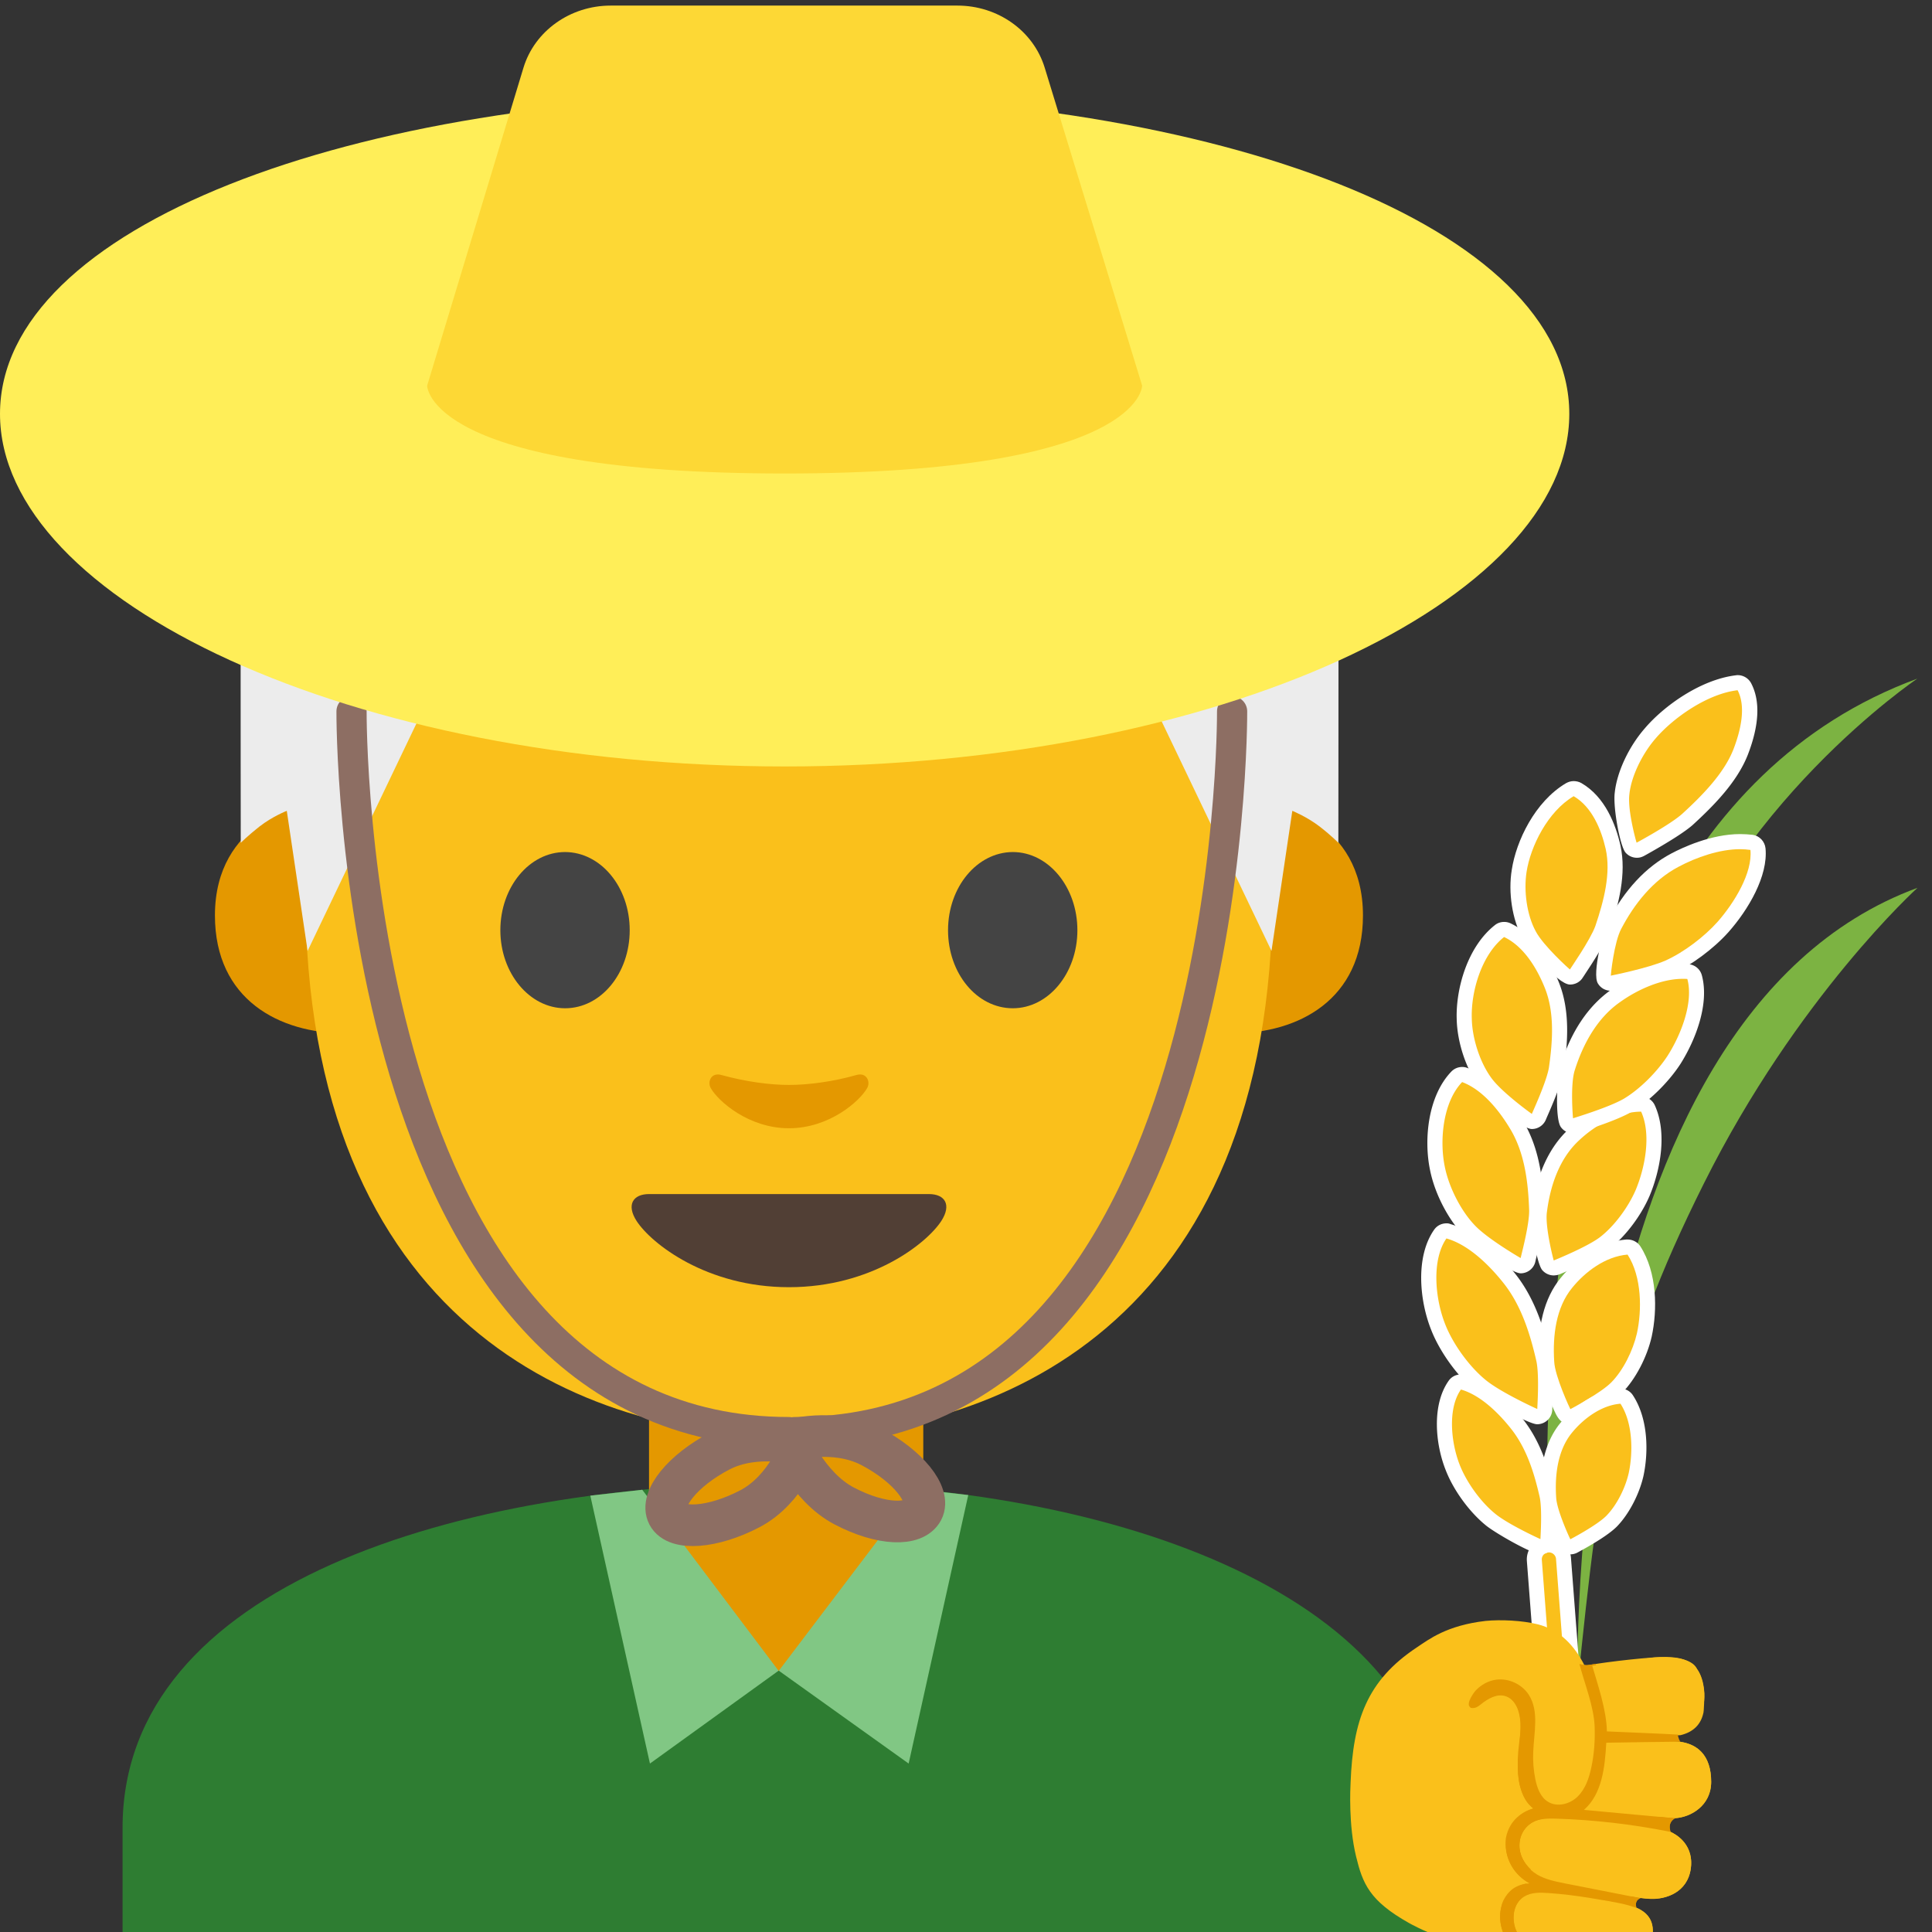 <svg width="128" height="128" xmlns="http://www.w3.org/2000/svg"><rect width="100%" height="100%" fill="#333333" stroke="none"/><path d="M104.52 111.71s-1.19-44.17 22.52-52.89c0 0-7.97 7.21-14.14 19.56-5.99 11.98-6.87 18.52-8.38 33.33z" fill="#7cb342"/><path d="M103.58 115.16s-8.74-58.36 23.45-70.2c0 0-12.47 8.38-17.04 22.09-5.58 16.76-6.44 29.84-6.41 48.11z" fill="#7cb342"/><path d="M8.12 121.09v9.89h87.14v-9.89c0-15.17-21.39-22.87-43.24-22.84-21.72.03-43.9 6.78-43.9 22.84z" fill="#2e7d32"/><path d="M52.08 92.25H43v10.14c0 4.59 3.7 8.3 8.26 8.3h1.65c4.56 0 8.26-3.72 8.26-8.3V92.25h-9.09z" fill="#e49800"/><defs><path id="a" d="M8.12 121.09V128h87.14v-6.91c0-15.17-21.39-22.87-43.24-22.84-21.72.03-43.9 6.78-43.9 22.84z"/></defs><path fill="#81c784" d="M42.55 98.7l9.03 11.99-8.52 6.15-3.95-17.75zM60.72 98.66l-9.12 12.03 8.6 6.15 3.95-17.79z"/><path d="M103.2 111.86c-.5 0-.93-.39-.96-.89l-.58-7.58c-.02-.26.06-.51.23-.7s.4-.31.66-.33h.01c.57 0 .99.39 1.03.89l.58 7.58c.04.53-.36 1-.89 1.04-.02-.01-.06-.01-.08-.01z" fill="#fac01b"/><path d="M102.62 102.85c.24 0 .45.19.47.43l.58 7.58c.02.26-.17.48-.43.5h-.04c-.24 0-.45-.19-.47-.43l-.58-7.58c-.02-.26.17-.48.43-.5h.04m0-1h-.11c-.81.06-1.41.77-1.35 1.58l.58 7.58c.06.76.7 1.35 1.46 1.35h.11c.81-.06 1.41-.77 1.35-1.58l-.58-7.58a1.47 1.47 0 0 0-1.46-1.35z" fill="#fff"/><path d="M108.44 56.32c-.14 0-.28-.06-.38-.17-.22-.25-.72-2.55-.6-3.58.13-1.24.88-2.85 1.87-3.99 1.25-1.48 3.63-3.11 5.73-3.35h.06c.18 0 .36.1.44.27.54 1.04.46 2.49-.24 4.31-.67 1.71-2.16 3.22-3.53 4.48-.71.63-2.4 1.58-2.95 1.89l-.13.07a.35.35 0 0 1-.14.06c-.04.01-.08.01-.13.01z" fill="#fac01b"/><path d="M115.12 45.73c.57 1.09.21 2.65-.27 3.9-.61 1.57-2.01 3.02-3.4 4.29-.79.71-3.02 1.91-3.02 1.91-.01 0-.61-2.11-.48-3.2.12-1.19.85-2.69 1.75-3.72 1.19-1.38 3.44-2.95 5.42-3.18m.01-1c-.04 0-.08 0-.12.01-2.33.28-4.77 2.02-6.05 3.53-1.06 1.22-1.84 2.89-1.98 4.26-.12.97.35 3.54.72 3.96a.996.996 0 0 0 .99.31c.1-.03.2-.07.28-.12l.11-.06c1.55-.87 2.54-1.51 3.05-1.95 1.42-1.3 2.96-2.86 3.67-4.67.76-1.97.83-3.56.22-4.73-.18-.34-.53-.54-.89-.54z" fill="#fff"/><path d="M101.85 93.85c-.32 0-2.89-1.33-3.75-2.05-1.14-.93-2.27-2.5-2.81-3.89-.75-1.88-.95-4.6.13-6.15.1-.14.25-.21.41-.21.05 0 .09.01.14.02 1.65.47 3.12 1.97 4.05 3.15 1.27 1.61 1.85 3.6 2.26 5.35.17.78.12 2.15.08 3.11l-.01.22c-.02.25-.23.45-.5.45z" fill="#fac01b"/><path d="M95.83 82.05c1.48.42 2.85 1.78 3.8 2.98 1.19 1.51 1.76 3.41 2.16 5.15.21.98.05 3.17.06 3.17-.01 0-2.43-1.1-3.43-1.93-1.1-.9-2.17-2.4-2.67-3.68-.68-1.71-.91-4.26.08-5.69m0-1c-.32 0-.63.15-.82.43-1.24 1.78-.97 4.68-.19 6.63.57 1.46 1.76 3.1 2.96 4.09.73.6 3.49 2.16 4.06 2.16.53 0 .97-.41 1-.94v-.07l.01-.14c.05-1.07.09-2.4-.09-3.23-.42-1.82-1.02-3.88-2.35-5.56-.98-1.24-2.53-2.81-4.31-3.32a.592.592 0 0 0-.27-.05z" fill="#fff"/><path d="M104.05 93.86c-.72 0-1.56-3.35-1.57-3.64-.14-2.19.31-4 1.3-5.22 1.12-1.38 2.62-2.27 4.02-2.39h.04c.17 0 .33.08.42.23 1.05 1.61 1.03 4.02.7 5.6-.29 1.29-1.01 2.66-1.83 3.5-.63.63-2.02 1.42-2.79 1.84-.1.05-.19.08-.29.08z" fill="#fac01b"/><path d="M107.83 83.12c.96 1.48.95 3.72.62 5.22-.26 1.13-.9 2.44-1.7 3.25-.73.73-2.71 1.77-2.71 1.77-.01 0-1.03-2.18-1.07-3.16-.11-1.72.12-3.58 1.19-4.88.84-1.04 2.19-2.08 3.67-2.2m0-1h-.08c-1.53.12-3.17 1.09-4.37 2.57-1.07 1.31-1.56 3.24-1.41 5.57.02.5.22 1.25.61 2.24.54 1.38.72 1.85 1.46 1.85.18 0 .35-.05.49-.13 1-.54 2.29-1.3 2.93-1.93.89-.9 1.66-2.37 1.97-3.74.38-1.76.37-4.24-.76-5.99-.18-.27-.5-.44-.84-.44z" fill="#fff"/><path d="M102.06 102.47c-.32 0-2.62-1.22-3.32-1.81-1.01-.82-2.01-2.21-2.49-3.43-.65-1.61-.88-4 .12-5.45.1-.14.25-.21.41-.21.05 0 .09.01.14.02 1.47.42 2.76 1.74 3.59 2.78 1.12 1.42 1.63 3.18 1.99 4.72.15.7.11 1.9.07 2.75l-.01.17c-.01.25-.23.46-.5.46z" fill="#fac01b"/><path d="M96.79 92.06c1.3.37 2.5 1.56 3.33 2.61 1.05 1.33 1.54 2.99 1.89 4.52.18.86.04 2.78.05 2.78-.01 0-2.14-.97-3.01-1.69-.97-.79-1.9-2.1-2.34-3.23-.59-1.5-.8-3.74.08-4.99m0-1c-.32 0-.63.15-.82.43-1.12 1.6-.88 4.19-.18 5.93.51 1.31 1.55 2.74 2.64 3.63.6.5 3.08 1.92 3.64 1.92a1 1 0 0 0 1-.95v-.07l.01-.12c.04-.95.08-2.12-.08-2.86-.37-1.61-.91-3.43-2.09-4.93-.87-1.1-2.25-2.5-3.84-2.95-.1-.02-.19-.03-.28-.03z" fill="#fff"/><path d="M104.04 102.48c-.73 0-1.43-3.11-1.44-3.25-.13-1.93.27-3.54 1.15-4.62.99-1.22 2.33-2.02 3.57-2.12h.04c.17 0 .33.08.42.23.93 1.43.92 3.56.62 4.96-.26 1.15-.9 2.36-1.62 3.1-.55.55-1.78 1.25-2.46 1.62-.08.05-.18.08-.28.08z" fill="#fac01b"/><path d="M107.36 93c.84 1.29.83 3.26.55 4.58-.22.99-.79 2.14-1.49 2.85-.64.64-2.38 1.55-2.38 1.55-.01 0-.9-1.91-.94-2.77-.1-1.51.11-3.14 1.04-4.28.74-.91 1.93-1.83 3.22-1.93m0-1h-.08c-1.38.11-2.84.97-3.92 2.3-.96 1.18-1.4 2.9-1.26 4.97 0 .02.58 3.71 1.94 3.71.18 0 .35-.05.49-.13.89-.48 2.03-1.15 2.59-1.71.79-.81 1.48-2.12 1.76-3.34.34-1.57.33-3.79-.69-5.35a.97.97 0 0 0-.83-.45z" fill="#fff"/><g><path d="M100.74 83.85c-.38 0-2.78-1.66-3.42-2.35-.97-1.03-1.81-2.68-2.09-4.11-.4-1.92-.08-4.61 1.29-6.04.1-.1.23-.15.36-.15.06 0 .12.01.18.03 1.6.6 2.79 2.21 3.51 3.45.98 1.71 1.18 3.74 1.25 5.5.01.8-.3 2.16-.54 3.12l-.03.14c-.05.23-.26.41-.51.41.01 0 0 0 0 0z" fill="#fac01b"/><path d="M96.87 71.69c1.41.53 2.53 1.98 3.26 3.23.91 1.59 1.12 3.51 1.18 5.27.02.99-.58 3.16-.56 3.16-.01 0-2.23-1.29-3.06-2.19-.93-.98-1.71-2.55-1.97-3.87-.36-1.74-.12-4.28 1.15-5.6m0-1c-.27 0-.53.11-.72.31-1.56 1.63-1.82 4.51-1.41 6.5.3 1.53 1.17 3.24 2.22 4.35.53.57 3.14 2.51 3.79 2.51.48 0 .9-.35.98-.82l.03-.13c.24-.98.56-2.39.55-3.23-.07-1.84-.28-3.95-1.31-5.75-.77-1.32-2.04-3.02-3.77-3.67a.922.922 0 0 0-.36-.07z" fill="#fff"/></g><g><path d="M102.94 84c-.14 0-.28-.06-.38-.17-.23-.27-.7-2.74-.57-3.63.28-2.18 1.07-3.92 2.29-5.03.51-.47 2.35-2.01 4.45-2.02.2 0 .38.12.46.29.76 1.69.28 4.07-.37 5.6-.54 1.25-1.52 2.54-2.5 3.3-.7.53-2.09 1.16-3.13 1.59-.04.03-.09.04-.15.06-.03.01-.06.01-.1.01z" fill="#fac01b"/><path d="M108.73 73.65c.69 1.53.25 3.74-.37 5.21-.48 1.1-1.38 2.35-2.35 3.1-.88.67-3.08 1.55-3.07 1.55-.01 0-.6-2.26-.45-3.23.22-1.72.82-3.53 2.14-4.74 1.03-.97 2.59-1.89 4.1-1.89m0-1c-1.54 0-3.33.81-4.79 2.15-1.3 1.19-2.15 3.04-2.45 5.34-.14.91.32 3.58.69 4.01.19.22.47.35.76.35.06 0 .13-.01.2-.02s.14-.04.2-.06c1.11-.46 2.54-1.1 3.28-1.67 1.05-.81 2.09-2.18 2.66-3.5.72-1.71 1.19-4.18.36-6.01a.987.987 0 0 0-.91-.59z" fill="#fff"/></g><g><path d="M101.49 74.3c-.43 0-2.64-1.97-3.09-2.6-.8-1.09-1.36-2.79-1.39-4.22-.06-1.91.72-4.51 2.33-5.79.09-.07.2-.11.31-.11.07 0 .15.02.21.05 1.52.72 2.45 2.39 2.96 3.67.7 1.76.54 3.77.29 5.51-.13.78-.68 2.1-1.09 3.02l-.06.15c-.07.18-.26.32-.47.32z" fill="#fac01b"/><path d="M99.65 62.08c1.33.63 2.2 2.12 2.71 3.4.64 1.62.51 3.51.26 5.25-.16.97-1.14 3.06-1.13 3.07-.01 0-2.01-1.44-2.69-2.39-.76-1.04-1.27-2.64-1.29-3.94-.06-1.74.63-4.2 2.14-5.39m0-1c-.22 0-.44.07-.62.22-1.82 1.44-2.58 4.22-2.52 6.2.03 1.54.61 3.31 1.49 4.5.34.48 2.75 2.8 3.49 2.8.42 0 .79-.26.94-.65l.05-.12c.42-.95.99-2.3 1.13-3.14.26-1.82.42-3.91-.32-5.78-.55-1.36-1.55-3.15-3.22-3.94a.99.99 0 0 0-.42-.09z" fill="#fff"/></g><g><path d="M104.22 74.58c-.16 0-.31-.08-.41-.21-.22-.3-.23-2.84.05-3.66.67-2.11 1.76-3.75 3.17-4.73 1.44-1.02 3.11-1.63 4.45-1.63.11 0 .23 0 .34.01.21.02.39.16.45.37.47 1.71-.39 3.94-1.35 5.46-.76 1.17-1.96 2.36-3.08 3.03-.89.52-2.7 1.11-3.44 1.33 0 0-.02.01-.03.01a.68.68 0 0 1-.15.02z" fill="#fac01b"/><path d="M111.49 64.85c.1 0 .2 0 .3.01.42 1.54-.41 3.67-1.29 5.06-.67 1.04-1.81 2.21-2.91 2.87-1.01.59-3.37 1.29-3.37 1.3-.01 0-.2-2.27.12-3.21.53-1.67 1.45-3.41 2.98-4.48 1.14-.82 2.73-1.55 4.17-1.55m0-1c-2.08 0-4.01 1.2-4.74 1.72-1.51 1.06-2.65 2.74-3.36 5-.24.71-.38 3.54.02 4.1a.996.996 0 0 0 1.12.37c.98-.3 2.68-.86 3.57-1.38 1.18-.71 2.45-1.96 3.24-3.18 1.02-1.62 1.92-4 1.41-5.87a.993.993 0 0 0-.89-.73c-.12-.03-.24-.03-.37-.03z" fill="#fff"/></g><g><path d="M104.01 64.73c-.47 0-2.38-2.17-2.71-2.8-.62-1.13-.88-2.84-.65-4.24.28-1.84 1.52-4.29 3.35-5.37a.475.475 0 0 1 .5 0c1.42.83 2.07 2.53 2.36 3.82.39 1.76-.13 3.7-.69 5.37-.27.75-1.06 1.98-1.64 2.85l-.09.13c-.07.14-.24.24-.43.24.01 0 .01 0 0 0z" fill="#fac01b"/><path d="M104.26 52.75c1.22.71 1.83 2.22 2.12 3.49.36 1.61-.12 3.44-.68 5.1-.33.93-1.7 2.89-1.69 2.89-.01 0-1.76-1.56-2.27-2.54-.58-1.07-.8-2.66-.6-3.93.26-1.67 1.39-3.99 3.12-5.01m0-1c-.18 0-.35.05-.51.14-2.06 1.22-3.3 3.83-3.59 5.73-.25 1.51.03 3.31.71 4.55.18.35 2.28 3.06 3.15 3.06.36 0 .69-.19.86-.49l.08-.12c.59-.89 1.41-2.16 1.69-2.95.59-1.75 1.12-3.77.71-5.65-.31-1.39-1.02-3.23-2.59-4.14-.16-.09-.34-.13-.51-.13z" fill="#fff"/></g><g><path d="M106.71 65.14c-.17 0-.34-.09-.43-.25-.22-.38.31-2.91.69-3.61 1.06-2.01 2.4-3.46 4-4.3.69-.37 2.5-1.22 4.32-1.22.26 0 .51.02.75.05.23.03.4.22.42.44.17 1.68-1.08 3.77-2.32 5.16-.97 1.07-2.38 2.12-3.61 2.68-.98.44-2.9.86-3.68 1.02h-.01c-.04.03-.09.03-.13.03z" fill="#fac01b"/><path d="M115.29 56.26c.23 0 .46.02.68.05.15 1.51-1.06 3.5-2.19 4.78-.86.96-2.21 2-3.44 2.55-1.12.5-3.62 1-3.62 1-.01 0 .21-2.22.7-3.12.83-1.58 2.06-3.19 3.8-4.1 1.16-.62 2.7-1.16 4.07-1.16m0-1c-1.93 0-3.83.9-4.55 1.28-1.69.89-3.11 2.41-4.21 4.52-.3.54-1.06 3.43-.67 4.09.18.31.51.49.86.49.07 0 .15-.01.22-.03 1.04-.22 2.84-.63 3.81-1.06 1.29-.59 2.77-1.68 3.77-2.8 1.31-1.48 2.63-3.71 2.45-5.55-.05-.45-.39-.82-.84-.89-.28-.03-.56-.05-.84-.05z" fill="#fff"/></g><g><path d="M84.41 53.28s5.89 1.02 5.89 7.37c0 5.6-4.3 7.81-8.6 7.81V53.28h2.71zM20.13 53.28s-5.89 1.02-5.89 7.37c0 5.6 4.3 7.81 8.6 7.81V53.28h-2.71z" fill="#e49800"/><path d="M52.27 11.72c-25.4 0-32.04 19.69-32.04 47.35 0 28.68 18.43 36.1 32.04 36.1 13.41 0 32.04-7.2 32.04-36.1 0-27.66-6.64-47.35-32.04-47.35z" fill="#fac01b"/><path d="M41.72 61.63c0 2.86-1.91 5.17-4.28 5.17-2.36 0-4.29-2.32-4.29-5.17 0-2.86 1.92-5.18 4.29-5.18 2.37.01 4.28 2.32 4.28 5.18M62.81 61.63c0 2.86 1.91 5.17 4.29 5.17 2.36 0 4.28-2.32 4.28-5.17 0-2.86-1.92-5.18-4.28-5.18-2.37.01-4.29 2.32-4.29 5.18" fill="#444"/><path d="M61.54 79.11h-9.27H43c-1.06 0-1.52.71-.82 1.79.98 1.5 4.64 4.38 10.09 4.38s9.11-2.88 10.09-4.38c.7-1.08.25-1.79-.82-1.79z" fill="#513f35"/><path d="M56.75 71.22c-1.58.45-3.22.66-4.48.66-1.26 0-2.9-.22-4.48-.66-.67-.19-.94.45-.7.87.5.88 2.52 2.66 5.18 2.66 2.66 0 4.68-1.78 5.18-2.66.24-.42-.03-1.06-.7-.87z" fill="#e49800"/><path d="M53.03 8.11s-.5-.02-.71-.01c-.21 0-.71.01-.71.01-27.4.52-35.67 17.01-35.67 28.45 0 11.11.01 19.28.01 19.28s.44-.45 1.24-1.08c.86-.67 1.81-1.04 1.81-1.04L20.38 63l9.13-19.08c.06-.12.18-.19.31-.17l5.41.6c5.44.6 10.91.9 16.37.91v.01c.24 0 .47-.01.71-.01s.47.01.71.01v-.01c5.46-.02 10.93-.31 16.37-.91l5.41-.6c.13-.01.25.06.31.17L84.24 63l1.38-9.28s.95.38 1.81 1.04c.81.63 1.24 1.08 1.24 1.08s.01-8.16.01-19.28c.02-11.44-8.24-27.93-35.65-28.45z" fill="#ececec"/></g><g><path d="M101.86 107.61c1.5.37 2.46 1.43 3.13 2.75 1.67-.3 4.55-.6 5.39-.58.99.03 2.3.14 2.52 2.17.14 1.32-.36 2.41-2.05 2.57-.63.06-1.28.1-1.92.13l.23.74c.59-.01 1.12-.03 1.53-.03 1.71-.02 2.68.89 2.68 2.7 0 1.59-1.37 2.34-2.37 2.4-.53.03-2.01-.05-3.47-.19l-.15.31-.06.09c.92.14 1.8.29 2.42.4 1.67.3 2.47 1.41 2.28 2.73-.23 1.6-1.66 2.04-2.65 2.01-.74-.02-3.34-.43-5.08-.8l-.34.49c.12.02.25.04.39.06.02 0 .04.01.07.01l.35.06c.03 0 .05.01.08.01.14.02.28.05.42.07h.02c.15.02.3.05.45.08.03 0 .06.01.08.01l.35.06c.05.01.09.02.14.02.1.02.2.04.29.05l.15.03c.1.02.19.04.28.05l.14.03c.13.03.27.05.39.08 1.53.32 2.11 1.01 1.92 2.22-.26 1.7-1.97 2.08-2.88 1.99-.91-.08-3.97-.71-4.97-1.15l-.18-.09-.35.5c-4.5-.3-7.73-2.18-7.73-2.18-2.64-1.48-3.08-2.62-3.52-4.43-.5-2.06-.38-4.5-.36-4.88.16-4.1 1.07-6.75 4.38-8.95.8-.53 1.97-1.46 4.56-1.76 1-.1 2.44-.03 3.44.22z" fill="#fac01b"/><path d="M105.6 114.42s.04-2.06-.61-4.06l.72-.13s.51 1.42.69 3.52c.03.34.04.65.04.95l.64-.04 4.29-.24s-.32.06-.32.54c0 .2.12.33.21.41-.18-.02-.38-.04-.58-.03l-4.26.11c-.01.12-.01.24-.02.37-.1 1.74-.51 3.41-1.48 4.05 3.22.38 6.08.57 6.08.57-.56.23-.32.91-.32.91-2.17-.59-7.43-.9-7.43-.9-2.22-.19-2.52 1.31-2.52 1.31-.41 1.81 1.56 2.64 1.56 2.64.26.15 2.61.62 4.29.94l1.68.31.47.09c-.05-.01-.25-.02-.33.31-.04.16 0 .27.03.34-.25-.11-.55-.21-.9-.28-.79-.16-3.18-.55-3.36-.58l-.6-.08c-1.98-.26-2.46.09-2.46.09-1.1.58-.78 1.98-.78 1.98.24 1.35 1.73 1.77 1.73 1.77.57.17 3.59.9 3.59.9l-4.57-.6c-.32-.1-.44-.25-.62-.39-1.61-1.32-.93-3.11-.93-3.11.25-.69.77-1 .77-1 .31-.19.67-.29 1.04-.33-1.87-.99-1.57-2.99-1.57-2.99.24-1.23 1.13-1.75 1.83-1.97-.06-.05-.13-.1-.19-.16 0 0-1.2-.79-.76-4.18.15-1.14.13-1.3.01-2.02 0 0-.43-1.54-1.71-1.05 0 0-.43.11-1.1.64 0 0-.54.42-.53-.24 0-.2.14-.56.41-.87 0 0 .28-.33.97-.52 0 0 1.79-.71 2.68 1.08.47.94.38 1.56.23 2.52 0 0-.28 3.03.51 4 0 0 .78.89 2.03.34.01.02 1.71-.92 1.45-4.92z" fill="#e49800"/></g><path d="M110.89 120.45h.11c.99-.06 2.36-.81 2.37-2.4 0-1.74-.89-2.64-2.48-2.69l-.07-.37.52-.03c.88-.21 1.34-.74 1.5-1.42.06-.1.08-1.24.07-1.37-.08-1.07-.47-1.57-.47-1.57-.4-1.02-2.86-.79-2.86-.79l-4.49.6c-.16-.05-.32-.1-.47-.15-.65-1.02-1.52-1.81-2.77-2.12-1-.24-2.43-.32-3.44-.2-2.59.3-3.76 1.23-4.56 1.76-.17.11-.31.23-.46.35.91 1.65 2.29 3.38 3.98 3.09.11-.25.29-.51.37-.6.36-.39.86-.67 1.39-.73.83-.1 1.69.31 2.14 1.01.7 1.08-.11 2.51-.16 3.8-.02.61.48 1.2.6 1.8.11.57.33 1.17.82 1.48.03.02.08.02.11.04-.03.1-.1.3-.18.56-.32.02-.63.08-.9.23-.62.34-.94 1.09-.86 1.78.06.51.33.98.71 1.33-.24.78-.44 1.48-.54 1.89-.69.53-.76 1.66-.28 2.41.5.79 1.42 1.22 2.33 1.45.91.23 1.85.31 2.74.61-.05-.01-.09-.01-.14-.02.45.08.83.14 1.07.16.9.08 2.62-.3 2.88-1.99.15-.97-.21-1.6-1.14-1.98-.07-.25-.19-.53-.26-.74.17.03.35.07.52.1.33.04.61.07.78.07.99.03 2.43-.41 2.65-2.01.15-1.06-.34-1.97-1.4-2.45-.39-.08-.79-.14-1.18-.21.16-.26.32-.52.48-.77l.97.09z" fill="#fac01b"/><path d="M111.33 115.39c-.14-.18-.17-.47-.17-.47h-.03c-.36-.03-4.67-.21-4.67-.21-.02-1.39-.59-3.05-.98-4.38-.26-.03-.57 0-.84-.09.34 1.31.97 2.84 1.01 4.18.03.9-.03 1.79-.22 2.67-.15.71-.39 1.43-.91 1.94s-1.37.72-1.98.33c-.49-.31-.7-.91-.82-1.48-.12-.6-.17-1.21-.14-1.81.05-1.29.4-2.7-.29-3.78-.45-.7-1.32-1.11-2.14-1.01-.53.06-1.03.34-1.39.73-.17.19-.83 1.13-.15 1.15.19 0 .36-.13.51-.25.46-.37 1.04-.71 1.61-.54.7.21.97 1.06 1 1.79.04 1-.17 1.99-.17 2.98 0 1 .27 2.07 1.04 2.7-1.04.23-1.81 1.26-1.84 2.33-.03 1.07.64 2.09 1.57 2.61-.87.02-1.63.72-1.86 1.56-.23.84.03 1.76.56 2.45.23.3.51.56.85.72.07.03.15.05.23.07l.32-.46-.11.15-.22.31c.23.07.48.11.72.15.14.02.28.04.43.05 1.09.14 2.18.28 3.27.41.05.01.09.01.14.02-.89-.3-1.83-.38-2.74-.61-.91-.23-1.82-.66-2.33-1.45-.5-.79-.41-2 .38-2.49.48-.3 1.07-.28 1.63-.24.89.06 1.77.17 2.65.31.24.04.48.08.71.12l.18.03c.05.01.09.02.14.02.1.02.2.04.29.05l.15.03c.1.02.19.04.28.05l.14.03c.13.03.27.05.39.08.27.06.49.13.7.2.06.02.13.03.19.05-.14-.23.03-.58.29-.62l-.14-.03-4.89-.96c-.64-.13-1.3-.26-1.85-.59-.6-.36-1.06-.98-1.15-1.68-.09-.7.24-1.45.86-1.78.47-.26 1.03-.25 1.57-.24 2.51.08 5.02.37 7.49.86.02 0 .05.01.07.01-.16-.31 0-.75.32-.89-.04 0-.08-.01-.11-.01-1.98-.18-3.96-.37-5.94-.55 1.21-1.06 1.39-2.85 1.48-4.45 0-.01 4.71-.07 4.91-.07z" fill="#e49800"/><g><path d="M23.29 47.13s-.34 47.75 28.98 47.75M81.63 47.13s.34 47.75-28.98 47.75" fill="none" stroke="#8d6e63" stroke-width="2" stroke-linecap="round" stroke-linejoin="round" stroke-miterlimit="10"/><path d="M53.11 95.73s-.98 2.95-3.43 4.23c-2.45 1.28-4.88 1.46-5.43.41-.55-1.05.98-2.95 3.43-4.23s5.43-.41 5.43-.41z" fill="none" stroke="#8d6e63" stroke-width="2.758" stroke-linecap="round" stroke-linejoin="round" stroke-miterlimit="10"/><path d="M52.27 95.43s1.22 3.07 3.67 4.35c2.45 1.28 4.64 1.34 5.19.29.55-1.05-.98-2.95-3.43-4.23-2.45-1.28-5.43-.41-5.43-.41z" fill="none" stroke="#8d6e63" stroke-width="2.758" stroke-linecap="round" stroke-linejoin="round" stroke-miterlimit="10"/><path d="M103.97 27.42c0 12.38-23.27 23.36-51.98 23.36S0 39.79 0 27.42 23.27 6.27 51.98 6.27s51.99 8.77 51.99 21.15z" fill="#ffee58"/><path d="M28.3 25.55l6.38-21.06c.74-2.44 3.1-4.12 5.78-4.12h22.97c2.68 0 5.03 1.67 5.78 4.1l6.46 21.08s0 5.82-23.69 5.82-23.68-5.82-23.68-5.82z" fill="#fdd835"/></g></svg>